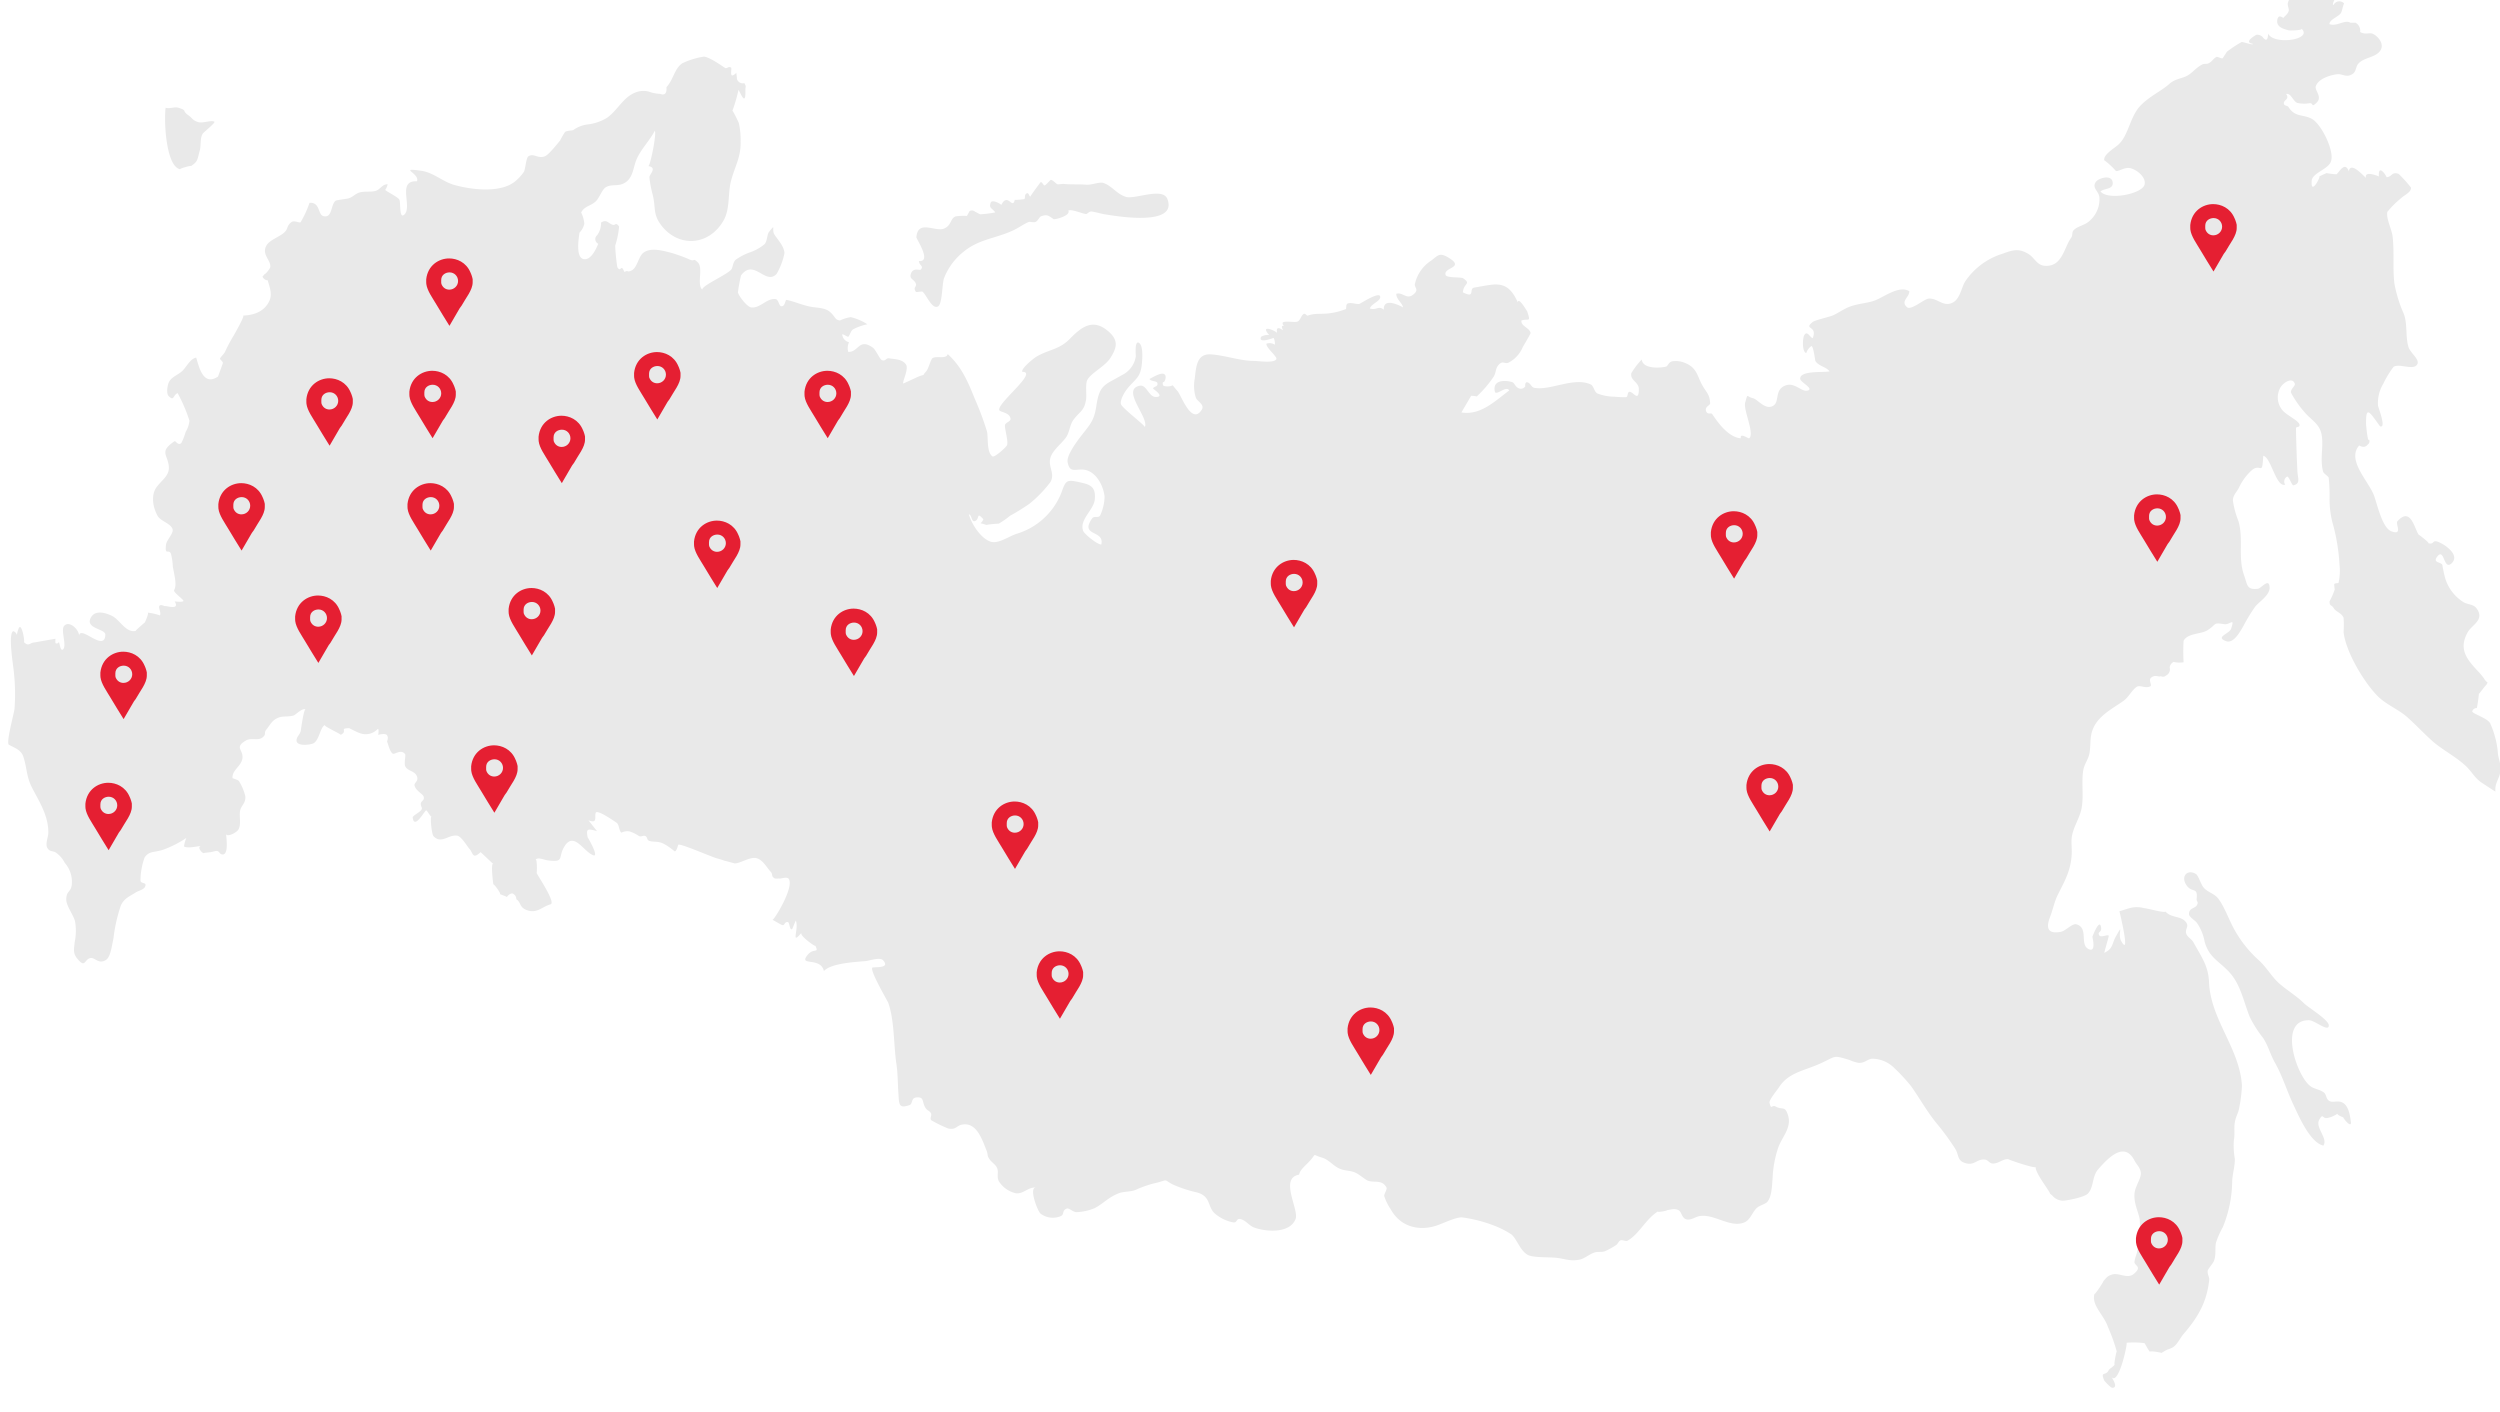 <svg width="1335" height="754" fill="none" xmlns="http://www.w3.org/2000/svg"><g clip-path="url(#clip0)"><path d="M96.244 90.374c-.45-.421 6.725-2.313 5.644-1.622 3.933-2.523 3.483-3.694 4.774-8.29.84-3.003 0-6.216 1.531-9.01.36-.69 7.116-6.006 6.275-6.487-1.802-.96-6.005.991-8.617.24-3.152-.96-3.002-2.102-5.374-3.724-3.513-2.553-.27-2.402-5.194-3.934-2.132-.66-4.744.69-6.845 0-.961 7.268.21 31.475 7.806 32.827zM1251.87 589.436c-2.73-2.373-6.01-.33-7.99-1.502-1.98-1.171-1.38-3.363-3-4.595-2.37-1.742-5.01-1.682-7.29-3.454-7.57-6.006-17.03-35.349-.55-35.079 3.01 0 10.57 6.668 10.54 2.764 0-3.004-10.96-9.521-13.27-11.834-4.11-4.084-9.42-7.118-13.6-10.932-3.66-3.363-6.45-8.349-10.48-12.013a63.093 63.093 0 01-12.82-15.948c-3-5.196-5.22-12.013-8.7-16.788-2.25-3.004-5.53-3.364-7.9-6.007-1.47-1.562-2.79-6.487-4.23-7.358-4.33-2.613-7.9.991-5.41 5.346 3.01 5.316 6.55 1.141 5.86 7.658-.21 2.132 1.2 1.592.18 3.574-1.02 1.982-4.32 1.412-4.29 4.926 0 1.411 3.39 3.453 4.17 4.535a25.273 25.273 0 014.17 10.091c2.34 8.319 7.09 9.971 12.76 15.857 6.46 6.728 7.93 15.798 11.32 24.297a61.928 61.928 0 007.18 11.323c2.73 4.205 3.78 8.71 6.27 13.125 4.2 7.448 6.34 15.016 10.03 22.795 2.85 6.007 8.77 19.882 15.85 21.534 2.67-3.844-4.56-9.731-2.19-13.815 2.37-4.085 1.35 0 4.89-1.052a14.224 14.224 0 004.78-2.132c0 .33.63.991 3.27 1.952-.78-.3 4.44 6.397 3.96 2.403-.42-3.003-.99-7.478-3.51-9.671z" fill="#E9E9E9"/><path d="M1316.6 408.906c3.27 3.003 4.5 6.007 8.14 8.71.51.36 7.71 5.105 7.8 5.075-.42-4.745 2.34-6.997 2.76-11.292.34-3.574-1.41-6.638-1.5-10.151a48.982 48.982 0 00-4.05-15.017c-1.44-2.733-9.49-5.136-9.58-6.307a2.345 2.345 0 012.47-1.802c.49-2.523.85-5.069 1.08-7.629.27 0 4.44-5.826 3.99-4.595.13-.499.38-.96.72-1.351a6.808 6.808 0 01-1.98-2.283 42.877 42.877 0 00-3.85-4.505c-5.52-6.006-9.81-11.412-4.77-20.272 2.22-3.905 9.25-6.518 4.59-12.704-1.71-2.253-4.86-1.893-7.02-3.304a22.833 22.833 0 01-9.64-12.614 66.431 66.431 0 01-1.53-7.118c-.39-1.622-5.13-1.111-3-4.175 4.23-6.006 3.45 7.539 7.98 3.184 5.05-4.835-5.49-11.293-8.37-11.713-1.86-.27-1.26 1.982-4.45.931 2.11.691-5.1-4.835-4.86-4.475-2.34-3.664-4.29-15.017-11.35-7.088-1.11 1.261 3.15 7.749-3.24 5.286-5.07-1.982-7.69-15.437-9.43-19.612-3.15-7.628-14.41-18.56-7.71-26.189 2 1.081 3.52.911 4.56-.511.42-.267.73-.683.87-1.166.13-.484.08-.999-.15-1.446-.78 1.742-1.59-8.109-1.59-7.899-.24-10.782 1.8-6.938 7.44.751 3.61 1.381-1.02-10.152-1.08-11.083-.27-4.082.71-8.15 2.83-11.653 1.52-3.181 3.36-6.2 5.49-9.01 3.18-1.982 10.51 2.073 12.58-1.231 1.65-2.673-3.54-6.007-4.59-9.25-1.77-5.586-.45-12.194-2.53-17.81a70.299 70.299 0 01-5.01-16.158c-.99-7.989 0-16.669-.96-25.078-.42-3.874-3.66-9.911-2.79-13.245a50.646 50.646 0 017.44-7.388c1.96-1.802 5.23-3.003 5.17-5.526a72.272 72.272 0 00-6.55-7.298c-3.84-1.442-3.48 1.592-6.57 1.742.51 0-4.57-7.959-4.03-.39-.48-.27-7.98-3.334-6.87.72-.96-.51-8.23-9.22-9.19-3.484-2.19-6.006-5.58 1.322-6.66 1.592-1.75-.099-3.48-.31-5.2-.63-1.38.54-2.74 1.162-4.05 1.862 1.44-.811-4.59 10.872-3.9 2.192.33-4.295 9-6.007 10.32-10.452 1.84-5.676-5.25-19.701-10.08-22.465-4.84-2.763-9.01-.69-12.64-6.427-.57-.84-2.16-.6-2.43-1.622-.61-2.252 3.3-2.252 1.17-5.346 2.61-.66 3.69 3.995 6 4.776 2.12.469 4.31.52 6.46.15 2.28-.3.75 2.763 3.9-.39 3.15-3.154-1.38-6.458-.48-8.8 1.5-3.965 7.62-5.797 11.32-6.277 2.76-.36 4.83 1.952 8.07 0 2.47-1.502 1.68-4.295 3.64-6.007 3-3.003 9-3.003 11.37-6.607 2.38-3.604-1.26-7.749-4.05-9.01-1.89-.781-3.99.72-6.72-.961a4.884 4.884 0 00-2.44-4.926h-2.76c-3-1.832-7.14 2.193-11.2.751 0-2.493 5.02-3.994 6.19-6.007.72-1.261.78-3.243 1.65-5.045a3.43 3.43 0 00-1.39-.927 3.45 3.45 0 00-1.67-.156c-.56.086-1.08.31-1.54.65a3.36 3.36 0 00-1.04 1.304c-2.14-.721 7.62-11.383-2.5-7.388-4.26-9.01-.48-6.968-6.75-3.514a44.339 44.339 0 01-8.47 4.324c-3.84 1.352-5.46 1.472-6.63 5.286-.42 1.352.72 3.484.42 4.385-.69 2.133-2.25 2.763-2.83 3.784 0 .24-2.58-2.432-3.24.901-.84 4.115 3.67 5.046 6.01 5.707.81.21 7.92 0 6.84-.931 6.52 6.006-15.01 9.01-17.77 2.643-.12 3.684-1.12 4.284-3 1.802a4.185 4.185 0 00-3.25-1.142s-7.47 3.995-1.89 4.836c.3.99-5.34-1.111-6-.961a59.212 59.212 0 00-7.96 5.255c.24-.15-2.34 3.514-2.04 3.334-.87.54-3-1.02-3.54-.6-2.01 1.231-2.16 2.402-4.21 3.423-.93.45-2.31 0-3.45.661-3.45 1.832-5.1 4.475-8.05 6.007-2.94 1.531-6.3 1.502-9.45 4.355-4 3.604-10.51 6.547-15.22 11.412-5.86 6.007-6.37 16.008-12.01 21.024-2.56 2.192-7.96 5.316-7.45 8.259a37.471 37.471 0 016.22 5.736c1.35.45 4.74-2.282 7.86-1.471 3.66.99 8.38 4.955 7.45 8.74-1.26 5.015-19.52 8.619-23.54 3.663 2.16-1.862 7.11-.901 6.48-5.045-.63-4.145-7.56-2.133-9 0-2.19 3.273 1.62 4.775 1.95 8.199.15 2.281-.22 4.566-1.07 6.687a15.19 15.19 0 01-3.86 5.566c-2.67 2.734-6.66 3.004-8.79 5.256-1.2 1.232-.36 2.703-1.35 4.025-3.88 5.316-4.72 15.647-14.05 15.016-4.33-.24-5.65-4.595-9.01-6.457-5.01-3.003-8.29-1.952-13.57 0a37.37 37.37 0 00-20 14.837c-2.31 3.814-2.76 10.421-8.01 11.803-4.3 1.141-7.12-3.003-11.47-2.673-2.31.15-9.43 6.457-11.53 4.625-3.78-3.274 1.44-5.436 1.17-8.589-5.49-3.274-13.51 3.183-18.49 5.015-4.087 1.502-9.522 1.622-14.055 3.574-2.702 1.171-5.074 2.793-7.686 4.115-2.012 1.021-9.998 2.673-11.319 3.754-5.284 4.204 2.732 1.682 0 8.619-1.501-.24-3.002-4.535-4.623-1.381-.781 1.622-1.171 8.649 1.17 9.37a6.996 6.996 0 012.733-3.754c1.11 0 1.951 7.629 2.161 7.989 1.681 2.763 5.645 3.003 7.536 5.496-2.432.811-15.882-.691-15.672 3.994 0 1.772 7.506 5.256 4.053 6.277-3.453 1.022-7.116-4.985-12.46-2.492-5.344 2.492-2.552 8.589-6.004 10.601-4.234 2.583-8.167-3.423-10.839-4.024-3.662-.871-2.552-3.003-4.113 2.253-1.171 3.964 5.224 16.728 2.102 19.161-.601.18-5.014-3.214-4.444 0-6.635-.511-12.279-8.41-15.311-12.975-.541-.811-2.853.751-3.363-2.012-.36-1.922 2.342-2.703 2.282-3.694-.24-4.745-1.832-5.616-3.933-9.22-3.003-5.016-2.793-9.611-9.398-12.314a12.734 12.734 0 00-6.905-.901c-2.102.601-2.252 2.433-3.183 2.793-1.561.571-12.519 1.922-13.09-3.754a40.901 40.901 0 00-5.554 7.268c-.811 3.965 4.023 4.685 3.993 8.56 0 6.667-2.552 2.162-4.473 1.501-1.922-.66-1.081 2.733-2.402 2.793a51.276 51.276 0 01-6.245-.27c-3.081-.02-6.133-.6-9.007-1.712-1.771-.931-1.921-4.054-3.603-4.835-9.007-4.085-21.406 3.394-30.023 1.832-1.831-.331-1.952-2.673-4.023-3.003-.991 0-1.051 2.072-.811 2.072a2.793 2.793 0 01-2.642 1.411c-2.672-.39-3.002-3.003-4.233-3.453-2.012-.841-10.989-2.223-9.427 4.955.57 2.583 6.274-3.544 7.655-.571-7.475 5.557-15.341 13.455-25.519 11.713l5.194-8.859c1.01-.017 2.019.094 3.002.33a60.049 60.049 0 009.007-10.512c1.441-2.282.841-4.625 3.002-6.697 2.162-2.072 3.003.18 5.134-.931a16.393 16.393 0 007.416-8.199c.42-.721 4.263-7.178 4.203-7.539-.48-2.823-5.374-3.664-4.893-6.697 3.993-1.231 5.133 1.381 3.002-5.076.27.841-4.444-7.838-4.954-4.625-2.762-6.007-5.794-9.701-12.249-9.52-2.222 0-8.617 1.261-11.049 1.681-3.002.541.901 6.007-6.005 2.523.331-5.045 4.654-4.295.18-7.478-1.2-.871-9.007 0-9.457-1.922-1.141-4.025 10.478-3.634 1.802-9.01-4.954-3.004-5.525-1.562-9.488 1.471a19.945 19.945 0 00-8.647 12.344c-.54 2.132 2.582 3.003-.96 5.827-3.543 2.823-5.525-1.532-9.007-.451 0 3.003 3.002 4.565 3.633 7.268 0 0-10.689-6.247-10.298 1.232-3.003-2.433-3.513.45-7.446-.631.57-2.463 5.794-3.935 5.524-6.337-.33-3.004-10.508 3.664-10.988 3.814-1.592.451-3.964-.841-6.245-.21-1.321.39-.691 2.733-1.081 3.003a36.435 36.435 0 01-9.247 2.313c-3.783.48-7.476-.211-11.109 1.201-.51.21-1.261-1.291-2.072-.931-1.531.721-1.831 3.424-3.362 4.085-1.531.66-7.026-.601-8.016.63a1.8 1.8 0 001.531 1.982c-2.002-.82-2.412-.11-1.231 2.133-2.672-1.982-3.753-1.532-3.273 1.321-1.291-1.441-9.337-4.655-4.203 1.142a7.046 7.046 0 00-4.323.931c-1.742 3.964 6.665.54 6.725.6a7.772 7.772 0 01.66 3.634 5.256 5.256 0 00-4.473-.57c-.63 1.922 5.825 6.937 5.254 8.229-1.081 2.402-9.998.961-12.009.991-7.326 0-15.462-3.003-22.878-3.484-7.416-.481-7.926 6.007-8.677 12.824a21.27 21.27 0 00.541 10.212c.72 2.192 5.194 3.754 3.002 6.787-5.434 8.109-11.048-8.74-12.85-10.301l-2.492-3.004a6.693 6.693 0 01-4.924.241c-.75-.961-.27-2.403 0-1.953.271.451 1.922-2.492.781-3.934-1.501-1.922-6.875 1.652-8.226 2.253.57 1.381 3.993.961 4.233 2.252.39 2.193-2.342 1.592-2.282 3.003 0 0 6.605 4.415 1.351 4.355-3.723 0-4.864-6.727-8.526-6.006-10.238 2.102 5.224 17.119 2.702 22.104.39-.781-12.28-10.241-12.76-12.344-.481-2.102 1.741-6.186 3.783-8.619 4.263-5.046 6.665-5.646 7.385-12.584.241-2.283.931-9.911-1.531-11.443-2.462-1.532-1.621 6.938-1.681 7.238a13.351 13.351 0 01-2.466 5.895 13.343 13.343 0 01-4.92 4.076c-9.307 5.466-12.009 4.806-13.75 16.879-1.111 7.088-3.003 9.22-7.596 15.017-2.372 3.003-8.317 10.902-7.686 14.506 1.201 6.817 4.803 3.003 9.877 4.355 5.825 1.531 9.308 8.739 9.878 14.175a25.59 25.59 0 01-2.402 10.092c-1.051 1.471-3.002 0-4.203 1.441-7.025 9.911 6.785 6.007 4.834 14.026-2.192 0-9.007-5.616-9.638-7.208-2.312-6.007 5.585-11.173 6.155-16.789.751-7.268-2.822-8.079-8.136-9.28-7.296-1.622-7.296-.901-9.848 6.006a37.137 37.137 0 01-23.538 21.474c-4.264 1.292-9.968 5.677-14.171 4.235-5.314-1.832-10.148-9.551-11.529-14.536 1.651.15 1.261 4.265 3.242 3.574 2.793-1.021.511-5.436 4.504-.961-1.351 3.183-3.002 1.351 1.501 3.003a62.203 62.203 0 016.755-.691 47.86 47.86 0 006.005-4.204 117.461 117.461 0 0010.298-6.367 65.057 65.057 0 0011.349-11.773c2.462-4.776-1.682-8.109 0-13.185 1.381-4.115 6.815-7.989 8.616-11.142 1.562-2.703 1.742-6.518 3.753-9.01 3.573-4.626 5.585-4.475 6.575-10.692.361-2.403-.48-8.169.631-10.302 1.981-3.814 9.697-7.388 12.49-12.013 3.182-5.196 4.593-9.25-1.712-14.386-7.986-6.517-13.931-1.922-20.175 4.475-5.705 5.826-11.169 5.526-17.804 9.49-1.531.901-8.437 6.488-7.476 8.079 8.737-.18-13.661 16.789-12.31 20.423.451 1.201 5.525 1.111 6.005 4.625.21 1.532-3.002 1.982-3.002 3.604 0 2.463 1.861 8.38 1.141 10.482-.361 1.021-6.756 6.757-7.776 6.007-3.333-2.343-2.132-10.362-3.003-13.515a156.114 156.114 0 00-6.184-16.639c-3.693-9.01-6.906-17.359-14.712-24.477-.72 2.853-6.005.811-8.076 2.132-1.081.751-2.132 5.677-3.483 7.148-1.351 1.472-1.291 1.622-1.321 1.832a20.988 20.988 0 00-4.203 1.562l-6.545 3.003c-1.111 0 3.002-7.688 1.351-10.091-1.982-3.003-6.185-2.823-9.007-3.334-1.742-.3-1.892 1.802-3.933.931-1.021-.45-3.303-5.586-4.744-6.607-7.536-5.376-7.626 2.493-13.15 2.253a7.268 7.268 0 01.39-5.166 4.745 4.745 0 01-3.633-4.205c.481-.27 3.003 1.562 3.243 1.262 1.081-1.142 1.321-3.334 2.732-4.025a27.832 27.832 0 017.446-2.613 27.603 27.603 0 00-8.827-3.814 20 20 0 00-5.795 1.772c-3.002-.361-2.311-2.163-5.674-4.835-2.522-2.013-7.145-1.953-9.938-2.493-4.563-.871-9.307-3.004-12.97-3.664-.66 0-.72 3.784-2.822 3.363-1.231-.24-1.351-3.604-3.002-3.784-4.714-.6-8.166 5.046-13 4.445-2.132-.24-6.635-6.007-7.086-8.049.392-3.03.943-6.038 1.652-9.01 6.875-9.4 13.15 5.556 19.034-.871a36.028 36.028 0 004.174-11.052c-.211-3.754-3.513-7.088-5.315-9.851-1.801-2.763 1.021-6.397-2.852-1.592-1.261 1.562-.87 4.715-2.402 6.608a24.74 24.74 0 01-7.445 4.264 30.73 30.73 0 00-8.137 4.175c-1.441 1.502-1.441 4.145-2.251 5.136-2.342 2.823-15.282 8.349-15.522 10.692-3.003-2.643.69-11.533-2.342-14.477-3.033-2.943-1.051.211-5.194-1.922a92.113 92.113 0 00-9.007-3.213c-4.174-1.021-10.538-3.004-14.622-.21-3.002 2.012-3.362 8.349-6.845 9.79-2.582 1.052-.931-.57-3.573.631-1.861-4.835-1.801.721-3.753-2.553a107.04 107.04 0 01-1.141-11.442 47.76 47.76 0 002.102-10.272c-2.011-2.673-1.801-.27-3.633-.961-2.372-.931-3.002-3.003-6.004-1.141a10.904 10.904 0 01-2.072 6.727 2.728 2.728 0 00-.985 2.456c.057.459.229.896.502 1.27.272.375.634.674 1.053.869-.87 2.193-3.572 8.35-7.175 8.26-5.194 0-3.243-11.203-2.852-14.176a9.92 9.92 0 002.582-4.775 17.019 17.019 0 00-1.682-6.007c1.772-3.484 5.285-3.484 7.867-6.007 1.831-1.772 3.212-6.007 5.103-7.358 3.543-2.252 7.206 0 11.109-3.003 3.903-3.004 3.723-8.2 5.765-12.584 2.401-5.166 6.815-9.55 9.487-14.687 1.051 1.442-2.342 18.44-3.423 18.861 4.954.871.391 4.505.541 6.007.32 3.043.882 6.056 1.681 9.01 1.891 7.268 0 10.512 4.654 16.608 9.187 12.014 25.519 11.053 33.295-2.642 3.513-6.217 2.192-14.296 3.933-21.024 1.982-7.568 5.405-12.884 5.134-21.023.092-3.34-.231-6.68-.96-9.941-.211-.63-3.393-7.238-3.453-6.397a86.592 86.592 0 003.273-11.263c.75.72 3.963 9.731 3.692.27 0-2.703.631-1.561-.54-3.904a3.272 3.272 0 01-3.963-2.192 27.536 27.536 0 00-.39-3.364 3.726 3.726 0 01-2.222 1.502c-1.081-.541 0-3.905-.571-4.265-1.591-.931-2.101 1.051-3.482 0-2.132-1.472-8.497-5.797-11.049-5.827a41.517 41.517 0 00-11.409 3.514c-4.263 2.733-4.863 9.01-8.526 12.764.26 3.344-.871 4.545-3.393 3.604a20.378 20.378 0 01-6.215-1.26 11.434 11.434 0 00-7.145.6c-6.455 2.553-9.638 9.85-15.192 13.575a25.336 25.336 0 01-10.088 3.394 16.839 16.839 0 00-7.716 3.003c-.45.33-3.272.24-4.413 1.021a47.31 47.31 0 00-2.642 4.595c-1.111 1.262-6.005 7.659-8.197 8.44-3.873 1.381-5.794-1.893-8.736 0-1.261.87-1.562 6.847-2.402 8.289a24.402 24.402 0 01-4.954 5.286c-7.656 6.006-22.638 4.384-32.245 1.681-6.005-1.681-11.199-6.667-17.474-7.538-12.85-1.832-.75 1.291-2.402 5.616-11.168-.69-1.831 14.326-7.085 18.02-2.402 1.712-1.591-6.607-2.282-8.139-.69-1.531-7.325-4.595-7.566-5.316A8.676 8.676 0 00207 98.391c-3.002 0-3.753 2.673-6.365 3.514-2.612.841-6.004 0-9.007.991-1.921.661-3.572 2.523-5.464 3.003-1.291.391-6.485.901-6.995 1.322-2.672 2.222-1.621 9.49-6.515 8.169-3.003-.811-1.592-7.508-7.386-7.088a53.019 53.019 0 01-4.744 10.362c-.69.57-3.452-1.232-4.984 0-2.612 2.102-1.531 3.183-3.452 5.195-2.432 2.553-8.046 4.145-9.788 7.208-2.762 4.836 2.372 7.809 2.042 11.383 0 .991-2.852 4.295-3.003 3.874l-1.17 1.412a3.332 3.332 0 002.822 1.982c.45 2.283 2.702 6.788.93 10.782-2.672 6.007-8.526 7.809-14.11 8.019 1.11 0-4.654 10.001-5.104 10.812a79.046 79.046 0 00-4.474 8.409c-.39 1.021-2.252 2.673-2.732 3.694-.24.481 1.711 1.682 1.501 2.463-.21.781-2.582 7.208-2.582 7.178-7.866 5.316-10.088-4.925-11.649-10.121-3.332.691-5.074 4.925-7.476 7.178-2.401 2.252-6.004 3.153-7.265 6.337-.6 1.502-1.321 5.556 0 6.998 3.002 3.003 2.221-.361 4.803-1.562a82.244 82.244 0 016.335 14.776 14.65 14.65 0 01-2.041 6.007 33.052 33.052 0 01-2.252 5.827c-1.862 1.771-3.002-1.352-3.723-.871-8.226 5.616-3.663 6.997-3.002 13.304.45 5.076-3.513 7.118-6.485 11.113-2.973 3.994-2.312 10.271.45 15.317 1.561 3.003 7.386 4.174 8.076 7.388.45 2.162-3.272 5.676-3.542 8.079-.751 6.187 1.47 2.102 2.612 4.805a30.853 30.853 0 011.02 6.938c.841 4.595 2.282 9.761.721 12.464-.66 1.141 4.383 4.565 4.894 5.646.51 1.081-4.354.511-4.624.451 3.002 4.895-4.443 2.282-5.014 2.492-.57.211-2.011-1.021-3.002-.27-.99.751.99 3.814.15 5.256a30.012 30.012 0 00-6.755-1.502c1.411-.48-1.321 5.286-1.261 5.226.06-.06-5.615 4.715-4.804 4.505-5.074 1.382-8.526-5.646-12.37-7.749-1.92-1.051-9.187-4.354-11.769.841-3.002 5.857 7.927 5.767 7.806 9.01-.39 9.731-13.48-5.556-14.05.631.27-3.003-5.074-8.559-7.927-5.376-2.071 2.283 1.652 10.602-.66 12.584-1.501 1.261-1.741-4.115-2.282-3.874a1.11 1.11 0 01-1.711.48 12.002 12.002 0 010-2.312s-11.379 1.982-11.199 1.982c-2.522 0-3.002 2.553-5.764-.3.87.901-.931-10.332-2.582-7.449a16.355 16.355 0 00-1.081 3.724 3.005 3.005 0 00-1.862-2.012c-3.002 1.021 0 18.651.24 21.564a108.43 108.43 0 01.39 19.792c-.27 2.613-4.653 18.321-3.001 19.312 3.002 1.681 6.515 2.643 7.746 6.487 1.951 6.006 1.53 10.632 4.803 16.849 3.933 7.478 8.527 14.716 8.497 23.516 0 2.552-1.771 6.006-.51 8.259 1.26 2.252 3.242 1.411 4.653 2.553a14.773 14.773 0 014.654 5.436 15.317 15.317 0 013.783 9.31c.3 6.908-3.003 4.715-3.003 10.271 0 3.274 3.843 8.29 4.654 11.473.671 3.709.62 7.513-.15 11.203-.27 3.183-1.081 5.706 1.11 8.499 4.864 6.187 3.814.33 7.627 0 2.131-.15 4.233 3.574 8.076.961 2.342-1.592 3.002-7.358 3.903-11.533a84.124 84.124 0 013.903-17.389c1.771-4.054 5.194-5.166 7.806-6.938 1.501-1.021 4.504-1.501 5.194-3.243 1.08-2.643-2.402-1.172-2.492-3.274a37.064 37.064 0 012.192-12.223c2.372-3.605 5.134-2.613 9.757-4.115a55.198 55.198 0 0012.55-6.367 17.596 17.596 0 00-1.26 4.595c2.371 1.171 7.055-.21 9.576-.33-2.792 0-.78 3.303.991 3.964-.72-.27 3.513-.511 2.822-.541 1.261 0 3.003-.69 3.964-.72 1.771 0 1.381 1.802 3.272 1.892 3.002 0 2.222-7.118 1.861-10.752 1.111 1.471 5.465-.991 6.425-2.373 1.862-2.703.421-7.268 1.051-10.271.631-3.004 3.003-3.754 2.792-7.629a27.197 27.197 0 00-3.332-8.049c-.36-.781-3.513-1.622-3.513-1.682-.36-4.445 4.864-6.367 5.314-10.812.451-4.445-4.503-5.616 1.862-9.31 2.822-1.652 6.275.27 8.706-1.532 2.432-1.802.691-2.402 2.072-4.144 2.282-2.823 3.183-5.436 7.146-6.728 1.951-.66 5.104-.18 7.445-.931 1.381-.45 4.444-4.024 6.485-3.303-.99-.361-2.522 10.992-2.552 11.292-.39 2.012-1.711 2.823-2.161 4.385-1.381 4.625 7.716 3.244 9.007 2.403 3.002-1.712 3.482-8.47 6.004-9.731-1.08.54 9.007 5.015 8.437 5.286 4.113-2.133-1.141-3.484 4.563-3.574 0 0 4.534 2.342 5.495 2.583a8.766 8.766 0 009.577-2.013c1.021-.871.42 3.004.39 3.004-.03 0 3.843-1.142 4.744.24.901 1.382 0 3.003 0 3.364.631 1.441 1.471 5.406 3.002 6.427.961.661 4.444-2.673 6.666.3.36.481-.661 5.076 0 6.367 1.201 2.703 5.013 2.433 6.214 5.286 1.201 2.853-1.591 3.454-1.201 5.106.631 2.733 4.384 4.445 4.834 5.856.901 2.763-2.822 1.953-1.021 5.797.991 2.072-4.983 4.024-4.803 5.496.93 6.697 6.545-4.205 7.235-3.904.691.3 1.742 2.733 2.853 3.453-.931-.6 0 9.341 1.05 10.362 4.174 4.325 7.926-.991 12.55-.33 2.372.33 5.554 6.006 6.575 6.997 2.042 2.163 1.501 6.007 6.005 1.802 0 0 6.575 6.187 6.815 6.397-1.441-1.231-.36 8.71 0 10.842.3-.39 4.564 5.406 3.363 5.106 1.051.511 3.002 1.081 3.873 1.622a4.027 4.027 0 012.762-1.952 3.24 3.24 0 012.252 3.153c2.582 1.622 1.471 4.175 5.404 5.707 5.614 2.192 8.226-1.742 12.88-3.004 3.002-.811-7.026-15.497-7.476-16.818.21.69.42-8.169-.631-6.968 1.412-1.592 4.174 0 6.936.36 8.647 1.081 5.104-1.592 8.406-7.208 5.164-8.8 10.328 2.583 15.612 4.445 3.303 1.171-3.152-9.971-3.002-9.43-.991-4.866-.15-4.896 4.954-3.454l-4.564-5.797c5.014 1.923 3.153-1.591 3.843-3.934.691-2.343 11.619 5.616 11.379 5.376 1.261 1.321 1.111 4.265 2.372 5.166a6.99 6.99 0 014.263-.691 18.803 18.803 0 015.044 2.463c1.291.66 2.222-.451 3.423 0 1.201.45.811 2.192 2.132 2.613 2.552.78 4.443 0 7.595 1.471a32.451 32.451 0 015.795 3.995c1.051.781 1.891-3.004 2.102-3.364.81-1.051 18.314 6.757 21.016 7.328 1.294.334 2.568.745 3.813 1.232.54 0 5.134 1.381 5.404 1.381 3.273-.18 8.106-3.634 11.499-2.823 3.393.811 5.494 4.985 7.776 7.448 1.021 1.111 0 2.193 1.891 3.304.661.39 2.372 0 2.733.15.36.15 3.722-1.051 4.743 0 3.453 4.115-7.776 22.405-8.556 21.984 1.441.811 3.182 1.832 4.503 2.553 2.372 1.262 1.441-1.501 3.663-1.321 1.021 0 .961 5.105 2.432 3.604 0 0 1.801-4.505 1.861-4.355 1.802 4.505-3.002 13.515 3.003 6.517-1.231 1.472 7.926 7.899 7.415 6.848 2.102 4.445-.84.991-4.053 4.865-5.314 6.427 6.755.811 8.647 8.68 3.663-4.115 16.483-4.805 21.947-5.286 1.771 0 7.926-2.373 9.637-.451 3.723 4.115-3.002 3.544-5.494 3.845-2.492.3 7.986 18.02 8.257 18.861 3.332 9.31 2.852 22.585 4.353 32.646.78 5.286.69 10.241 1.051 15.467.42 6.007 0 8.59 6.004 6.487 1.682-.6.721-3.754 3.483-4.054 4.473-.481 3.002 2.162 4.834 5.286 1.021 1.802 2.191 1.682 3.002 3.003.811 1.322-.781 2.703.27 3.904a72.074 72.074 0 009.007 4.385c4.504.871 4.264-1.712 7.926-2.162 7.416-.961 10.298 8.349 12.43 13.605 1.261 3.003 0 2.673 2.072 5.436.48.691 2.552 2.313 3.302 3.484 1.621 2.583 0 4.655 1.201 7.598a14.514 14.514 0 009.157 6.608c4.083.6 6.605-3.484 10.839-3.004-4.114-.33.84 12.644 2.371 13.876a10.953 10.953 0 0010.839 1.351c2.011-.931.48-3.003 3.212-4.054 1.201-.451 3.303 2.012 5.345 1.922a28.155 28.155 0 009.607-2.163c4.654-2.492 7.146-5.676 12.67-7.868 3.002-1.202 6.665-.631 9.607-2.073a57.756 57.756 0 0111.229-3.694c6.005-1.682 3.002-1.621 8.256 1.082a69.059 69.059 0 0012.82 4.204c7.206 2.042 5.585 6.968 9.007 10.782a21.027 21.027 0 009.968 5.136c2.822.661 1.651-2.373 4.413-1.652 2.763.721 4.444 3.484 7.056 4.445 6.005 2.252 19.095 3.484 22.187-4.565 1.922-4.986-8.797-21.864 1.862-23.636.48-2.553 3.152-4.625 5.374-6.968 4.473-4.685.93-3.904 6.995-2.102 3.723 1.111 6.005 4.625 9.668 6.006 2.492 1.051 5.404.751 8.166 2.043 2.192 1.021 5.074 3.694 6.605 4.234 3.423 1.262 7.566-.811 9.908 3.724.42.811-1.411 3.514-1.261 4.415a27.027 27.027 0 003.482 7.118c4.954 9.01 14.231 11.653 23.509 9.01 3.933-1.111 10.688-4.745 14.501-4.685a74.496 74.496 0 0117.473 4.505 48.309 48.309 0 019.007 4.625c3.003 2.553 4.684 9.01 9.007 11.052 3.213 1.442 11.379.961 15.192 1.442 4.684.571 7.566 2.042 12.58.841 2.402-.601 5.104-3.003 7.746-3.754 1.741-.511 3.513 0 5.314-.601a40.586 40.586 0 005.825-3.183c1.05-.511 1.441-2.103 2.462-2.613 1.02-.511 3.002.69 3.843.15 6.154-3.424 9.877-11.803 16.332-15.678-.991.901 6.425-.66 4.413-.63 1.562 0 4.114-1.232 6.456 0 1.741.871 1.621 3.904 3.963 4.805 2.341.901 5.044-1.231 7.175-1.622 7.866-1.441 16.453 6.487 24.019 3.364 3.422-1.412 4.353-6.007 7.115-8.079 1.231-.991 4.474-1.892 5.254-3.003 2.372-3.004 2.402-8.5 2.763-13.065a57.69 57.69 0 013.002-15.857c1.921-5.497 7.115-10.422 5.314-16.819-1.621-5.797-3.002-3.003-6.665-5.046-2.222-1.231-2.342 2.223-3.333-2.072-.33-1.412 4.294-6.998 5.014-8.139 5.014-7.959 13.39-8.83 22.127-12.794 8.737-3.965 6.545-4.595 15.612-1.862a19.37 19.37 0 004.894 1.531c3.393.15 4.594-2.072 7.236-2.222a16.848 16.848 0 0111.765 4.985 95.255 95.255 0 018.86 9.551c4.35 6.007 8.38 13.455 13.81 20.062 3.56 4.301 6.86 8.814 9.88 13.515 2.13 3.454.81 6.457 5.79 7.749 4.39 1.141 5.62-2.102 9.52-2.042 2.34 0 2.76 2.192 4.89 2.162 3.01 0 5.56-2.763 8.26-2.283-1.08-.18 13.45 4.956 14.47 4.145-.21 2.583 4.87 9.461 6.46 12.013 1.05 1.562 1.23 2.073 1.17 2.163l1.29 1.081a7.542 7.542 0 002.4 1.914 7.54 7.54 0 002.97.789c1.41.18 11.56-1.712 13.54-3.724 3.25-3.274 2.23-9.01 5.38-12.794 6.54-7.659 14.53-14.867 19.66-4.746.96 1.893 3.46 4.115 3.31 6.998-.15 2.883-3.01 6.638-3.4 10.482-.39 5.496 2.1 9.671 2.8 13.875.32 5.517-.1 11.051-1.24 16.459-.39 2.312-1.26 3.724-1.56 6.006-.3 2.283 4.45 2.433-.24 6.457-3.42 3.004-7.83-.57-11.44.361-3 .811-3.42 2.012-5.1 3.754 1.32-1.352-5.25 8.68-4.5 6.307-2.01 6.397 4.77 11.172 7.11 18.02 1.9 4.273 3.47 8.68 4.72 13.185-.15-.961-1.87 8.199-1.05 6.787-.7 1.232-3.01 2.373-3.31 3.154-1.53 3.243-4.59.24-2.34 5.436 0 .18 3.36 3.904 4.32 3.904 3.01 0 .66-3.934-.45-5.796 3.67 4.805 8.5-16.879 8.08-18.261 3.16-.25 6.34-.179 9.49.211.33.15 1.89 3.543 3 4.655-.33-.691 5.28.24 6.18.57.48-.39 3.19-1.862 3.01-1.772 1.05-.272 2.06-.687 3-1.231 2.25-1.291 4.05-5.166 5.7-7.088 8.2-9.46 12.52-17.599 13.72-28.982.15-1.472-1.14-3.003-.78-4.895.18-.931 2.74-3.755 3.25-5.046 1.38-3.424.45-6.577 1.17-9.971a47.624 47.624 0 013.66-8.229 66.87 66.87 0 004.98-24.778c.24-4.114 1.53-7.839 1.38-11.773-.58-3.259-.75-6.58-.48-9.881.57-3.243 0-6.007.45-9.19.46-3.184 1.81-5.016 2.29-7.538a78.573 78.573 0 001.56-12.224c-1.14-20.032-16.73-35.289-17.57-55.261-.39-9.01-4.08-13.575-8.25-21.264-1.05-1.922-3.18-2.823-3.85-4.565-.99-2.643 1.48-3.664 0-6.007-2.55-3.934-7.95-2.282-11.19-6.006-.69.901-9.01-1.622-11.41-1.802a14.362 14.362 0 00-6.97-.181c-1.77.391-4.59 1.412-6.18 1.832 0 0 6.21 25.409.9 15.858-2.04-3.664 1.62-10.151-2.67-2.643-2.38 4.145-1.39 6.637-6.31 9.01-.15 0 2.37-8.439 2.37-9.01 0-1.201-4.14 1.051-4.98-.24-1.35-2.103 1.14-1.472.93-3.935-.57-6.006-4.38 3.785-4.68 4.565 0 .301 2.31 9.01-2.26 6.488-4.56-2.523.3-11.203-6.24-13.095-2.31-.661-5.68 3.514-8.44 4.025-6.78 1.231-8.04-1.892-5.64-8.049 1.41-3.604 2.25-7.899 3.87-11.263 3.78-7.688 7.27-13.275 7.66-22.375.15-3.333-.33-5.496 0-8.679.75-5.617 4.23-10.152 5.28-15.678 1.23-6.397-.18-13.695.9-20.332.51-3.004 2.52-5.556 3.18-8.44.94-4.144.21-8.469 1.6-12.524 2.67-7.898 10.53-11.653 16.69-16.007 2.82-2.013 4.59-6.007 7.26-7.599 1.66-.931 4.78 1.141 7.09-.21 1.11-.631-1.23-3.244.42-4.595 2.28-1.832 3.93-.18 5.22-.781.44.232.94.322 1.43.257.49-.064.95-.28 1.31-.617.77-.371 1.39-1 1.74-1.78.36-.779.43-1.658.21-2.485.05-.645.28-1.264.66-1.792a3.6 3.6 0 011.47-1.212c1.73.411 3.53.472 5.28.181-.2-3.812-.2-7.632 0-11.443 2.17-4.205 9.37-3.454 12.79-5.676 5.23-3.364 2.62-4.175 9.01-3.214 3 .451 5.76-3.994 3.54 2.523-.9 2.613-8.73 4.355-2.61 6.547 3.96 1.412 7.39-4.985 9.16-7.989a92.307 92.307 0 016.42-10.541c1.92-2.403 7.75-6.007 7.63-10.062-.21-5.616-4.38.421-6.31.631-6 .661-5.49-2.132-7.29-7.118-3.45-9.671-.24-19.101-3-28.922a49.303 49.303 0 01-3.01-10.992c0-3.004 2.05-4.625 3.22-6.908a28.743 28.743 0 017.17-9.641c4.75-3.513 5.2 3.695 5.83-7.448 4.2.751 6.72 16.909 11.71 15.437a3.09 3.09 0 01-.48-1.168c-.07-.418-.05-.847.05-1.259.11-.412.3-.796.56-1.128.27-.333.6-.605.98-.8 1.08.241 2.49 4.866 3.27 4.686 3.96-.901 2.34-3.845 2.16-7.208-.39-7.509-.69-16.699-.78-23.306 0-.961 2.49-.21 1.8-2.163-.69-1.952-6.99-4.985-8.77-7.148a10.606 10.606 0 01-2.72-6.336c-.17-2.357.45-4.705 1.76-6.668 2.41-3.003 6.37-4.655 7.33-1.321.3 1.051-2.31 2.733-2.1 4.595a54.014 54.014 0 006.9 10.061c3.85 4.745 8.41 6.397 9.52 12.614 1.11 6.217-1.02 12.824.75 19.461.36 1.352 2.73 2.403 3 3.364.37 3.492.53 7.002.48 10.512-.11 5.244.6 10.474 2.11 15.497a104.174 104.174 0 013.21 20.693 28.38 28.38 0 01-.54 9.37c0 .421-2.1 0-2.31.871.02.909.12 1.813.3 2.703a42.724 42.724 0 01-2.8 6.398c0 2.673 1.11 1.681 2.26 3.634 1.14 1.952 4.14 2.462 5.25 5.105.17 2.54.17 5.089 0 7.629 1.08 10.241 10.51 26.309 18.01 34.028 4.72 4.805 11.17 7.117 16.01 11.442 4.83 4.325 9.18 9.01 13.81 13.125 5.28 4.475 12.13 8.019 17.29 12.794z" fill="#E9E9E9"/><path d="M488.918 151.131c1.051 2.072-1.651 2.102.15 4.685.331.45 3.003-.421 3.663 0 2.132 2.012 5.104 9.551 8.166 7.809 2.402-1.352 2.102-12.284 3.273-15.227a33.756 33.756 0 0110.148-13.786c8.316-6.937 17.143-7.178 26.39-11.442 3.003-1.352 5.495-3.214 8.347-4.535 1.081-.511 2.822.45 4.083-.211 1.261-.66 2.012-2.853 3.002-3.003 3.333-1.141 3.993 0 6.515 1.592.541.36 9.248-1.772 7.836-4.565 1.802-.931 7.596 1.742 9.488 1.832.72 0 1.561-1.502 3.002-1.322 2.072.271 4.384 1.021 6.575 1.412 5.134.841 39.601 7.028 33.837-8.079-2.492-6.547-17.294.33-22.188-1.171-4.893-1.502-7.506-6.007-12.159-7.479-2.012-.57-6.275 1.232-9.007.991-3.723-.33-9.007 0-12.22-.45l-2.852.27c-.871 0-2.372-2.162-3.813-2.433-.24 0-2.612 2.824-3.272 3.004-.661.18-1.351-2.012-2.192-1.742 0 0-5.764 7.628-5.404 7.688-.991-.21-.781-2.432-2.162-1.621-1.381.811-.3 2.793-1.351 3.003-1.62.244-3.255.375-4.894.39-1.231 5.436-3.693-4.204-7.175 2.673-.451-.54-4.954-3.183-5.675-1.171-1.081 3.003.601 2.673 2.462 5.166a54.328 54.328 0 01-7.956 1.021c-.54 0-2.462-1.352-2.762-1.291a2.49 2.49 0 00-3.002-.421l-1.411 2.583a30.683 30.683 0 00-6.005.24c-3.002 1.111-2.072 4.565-6.005 6.427-4.804 2.253-14.141-5.075-15.011 4.716 0 .931 8.406 13.334 1.381 12.704 0 2.462 3.002 2.643.81 4.685-.33.33-4.113-1.322-5.104 2.162-.99 2.733 1.531 2.823 2.492 4.896z" fill="#E9E9E9"/><path d="M77.814 356.96c-.128-.48-.388-.992-.58-1.44-2.304-5.536-7.337-7.52-11.402-7.52-5.44 0-11.432 3.648-12.232 11.168v1.536c0 .064.022.64.053.928.449 3.584 3.277 7.392 5.388 10.976 2.273 3.84 4.63 7.617 6.966 11.392 1.44-2.464 2.875-4.96 4.283-7.36.383-.704.829-1.408 1.213-2.08.256-.448.745-.896.968-1.312 2.272-4.16 5.929-8.352 5.929-12.48v-1.696c0-.447-.555-2.015-.586-2.112zm-11.882 7.712c-1.6 0-3.35-.799-4.214-3.008-.128-.351-.118-1.056-.118-1.12v-.992c0-2.816 2.39-4.096 4.47-4.096 2.56 0 4.54 2.048 4.54 4.609 0 2.56-2.118 4.607-4.678 4.607zM187.814 210.96c-.128-.48-.388-.992-.581-1.44-2.303-5.536-7.337-7.52-11.401-7.52-5.44 0-11.432 3.648-12.232 11.168v1.536c0 .064.022.64.053.928.449 3.584 3.277 7.392 5.388 10.976 2.273 3.84 4.63 7.617 6.966 11.392 1.44-2.464 2.875-4.96 4.283-7.36.383-.704.829-1.408 1.213-2.08.256-.448.745-.896.968-1.312 2.272-4.16 5.929-8.352 5.929-12.48v-1.696c0-.447-.555-2.015-.586-2.112zm-11.882 7.712c-1.599 0-3.35-.799-4.214-3.008-.128-.351-.118-1.056-.118-1.12v-.992c0-2.816 2.39-4.096 4.47-4.096 2.56 0 4.54 2.048 4.54 4.609 0 2.56-2.118 4.607-4.678 4.607zm65.882 48.288c-.128-.48-.388-.992-.581-1.44-2.303-5.536-7.337-7.52-11.401-7.52-5.44 0-11.432 3.648-12.232 11.168v1.536c0 .064.022.64.053.928.449 3.584 3.277 7.392 5.388 10.976 2.273 3.84 4.63 7.617 6.966 11.392 1.44-2.464 2.875-4.96 4.283-7.36.383-.704.829-1.408 1.213-2.08.256-.448.745-.896.968-1.312 2.272-4.16 5.929-8.352 5.929-12.48v-1.696c0-.447-.555-2.015-.586-2.112zm-11.882 7.712c-1.599 0-3.35-.799-4.214-3.008-.128-.351-.118-1.056-.118-1.12v-.992c0-2.816 2.39-4.096 4.47-4.096 2.56 0 4.54 2.048 4.54 4.609 0 2.56-2.118 4.607-4.678 4.607zm65.882 48.288c-.128-.48-.388-.992-.581-1.44-2.303-5.536-7.337-7.52-11.401-7.52-5.44 0-11.432 3.648-12.232 11.168v1.536c0 .064.022.64.053.928.449 3.584 3.277 7.392 5.388 10.976 2.273 3.84 4.63 7.617 6.966 11.392 1.44-2.464 2.875-4.96 4.283-7.36.383-.704.829-1.408 1.213-2.08.256-.448.745-.896.968-1.312 2.272-4.16 5.929-8.352 5.929-12.48v-1.696c0-.447-.555-2.015-.586-2.112zm-11.882 7.712c-1.599 0-3.35-.799-4.214-3.008-.128-.351-.118-1.056-.118-1.12v-.992c0-2.816 2.39-4.096 4.47-4.096 2.56 0 4.54 2.048 4.54 4.609 0 2.56-2.118 4.607-4.678 4.607zm183.882 3.288c-.128-.48-.388-.992-.581-1.44-2.303-5.536-7.337-7.52-11.401-7.52-5.44 0-11.432 3.648-12.232 11.168v1.536c0 .064.022.64.053.928.449 3.584 3.277 7.392 5.388 10.976 2.273 3.84 4.63 7.617 6.966 11.392 1.44-2.464 2.875-4.96 4.283-7.36.383-.704.829-1.408 1.213-2.08.256-.448.745-.896.968-1.312 2.272-4.16 5.929-8.352 5.929-12.48v-1.696c0-.447-.555-2.015-.586-2.112zm-11.882 7.712c-1.599 0-3.35-.799-4.214-3.008-.128-.351-.118-1.056-.118-1.12v-.992c0-2.816 2.39-4.096 4.47-4.096 2.56 0 4.54 2.048 4.54 4.609 0 2.56-2.118 4.607-4.678 4.607zm246.882-33.712c-.128-.48-.388-.992-.581-1.44-2.303-5.536-7.337-7.52-11.401-7.52-5.44 0-11.432 3.648-12.232 11.168v1.536c0 .064.022.64.053.928.449 3.584 3.277 7.392 5.388 10.976 2.273 3.84 4.63 7.617 6.966 11.392 1.44-2.464 2.875-4.96 4.283-7.36.383-.704.829-1.408 1.213-2.08.256-.448.745-.896.968-1.312 2.272-4.16 5.929-8.352 5.929-12.48v-1.696c0-.447-.555-2.015-.586-2.112zm-11.882 7.712c-1.599 0-3.35-.799-4.214-3.008-.128-.351-.118-1.056-.118-1.12v-.992c0-2.816 2.39-4.096 4.47-4.096 2.56 0 4.54 2.048 4.54 4.609 0 2.56-2.118 4.607-4.678 4.607zm246.882-33.712c-.128-.48-.388-.992-.581-1.44-2.303-5.536-7.337-7.52-11.401-7.52-5.44 0-11.432 3.648-12.232 11.168v1.536c0 .064.022.64.053.928.449 3.584 3.277 7.392 5.388 10.976 2.273 3.84 4.63 7.617 6.966 11.392 1.44-2.464 2.875-4.96 4.283-7.36.383-.704.829-1.408 1.213-2.08.256-.448.745-.896.968-1.312 2.272-4.16 5.929-8.352 5.929-12.48v-1.696c0-.447-.555-2.015-.586-2.112zm-11.882 7.712c-1.599 0-3.35-.799-4.214-3.008-.128-.351-.118-1.056-.118-1.12v-.992c0-2.816 2.39-4.096 4.47-4.096 2.56 0 4.54 2.048 4.54 4.609 0 2.56-2.118 4.607-4.678 4.607zm237.878-16.712c-.12-.48-.38-.992-.58-1.44-2.3-5.536-7.33-7.52-11.4-7.52-5.44 0-11.43 3.648-12.23 11.168v1.536c0 .064.02.64.05.928.45 3.584 3.28 7.392 5.39 10.976 2.27 3.84 4.63 7.617 6.97 11.392 1.44-2.464 2.87-4.96 4.28-7.36.38-.704.83-1.408 1.21-2.08.26-.448.75-.896.97-1.312 2.27-4.16 5.93-8.352 5.93-12.48v-1.696c0-.447-.55-2.015-.59-2.112zm-11.88 7.712c-1.6 0-3.35-.799-4.21-3.008-.13-.351-.12-1.056-.12-1.12v-.992c0-2.816 2.39-4.096 4.47-4.096 2.56 0 4.54 2.048 4.54 4.609 0 2.56-2.12 4.607-4.68 4.607zm41.88-162.712c-.12-.48-.38-.992-.58-1.44-2.3-5.536-7.33-7.52-11.4-7.52-5.44 0-11.43 3.648-12.23 11.168v1.536c0 .064.02.64.05.928.45 3.584 3.28 7.392 5.39 10.976 2.27 3.84 4.63 7.617 6.97 11.392 1.44-2.464 2.87-4.96 4.28-7.36.38-.704.83-1.408 1.21-2.08.26-.448.75-.896.97-1.312 2.27-4.16 5.93-8.352 5.93-12.48v-1.696c0-.447-.55-2.015-.59-2.112zm-11.88 7.712c-1.6 0-3.35-.799-4.21-3.008-.13-.351-.12-1.056-.12-1.12v-.992c0-2.816 2.39-4.096 4.47-4.096 2.56 0 4.54 2.048 4.54 4.609 0 2.56-2.12 4.607-4.68 4.607zm-17.12 533.288c-.12-.48-.38-.992-.58-1.44-2.3-5.536-7.33-7.52-11.4-7.52-5.44 0-11.43 3.648-12.23 11.168v1.536c0 .064.02.64.05.928.45 3.584 3.28 7.392 5.39 10.976 2.27 3.84 4.63 7.617 6.97 11.392 1.44-2.464 2.87-4.96 4.28-7.36.38-.704.83-1.408 1.21-2.08.26-.448.75-.896.97-1.312 2.27-4.16 5.93-8.352 5.93-12.48v-1.696c0-.447-.55-2.015-.59-2.112zm-11.88 7.712c-1.6 0-3.35-.799-4.21-3.008-.13-.351-.12-1.056-.12-1.12v-.992c0-2.816 2.39-4.096 4.47-4.096 2.56 0 4.54 2.048 4.54 4.609 0 2.56-2.12 4.607-4.68 4.607zM743.814 546.96c-.128-.48-.388-.992-.581-1.44-2.303-5.536-7.337-7.52-11.401-7.52-5.44 0-11.432 3.648-12.232 11.168v1.536c0 .064.022.64.053.928.449 3.584 3.277 7.392 5.388 10.976 2.273 3.84 4.63 7.617 6.966 11.392 1.44-2.464 2.875-4.96 4.283-7.36.383-.704.829-1.408 1.213-2.08.256-.448.745-.896.968-1.312 2.272-4.16 5.929-8.352 5.929-12.48v-1.696c0-.447-.555-2.015-.586-2.112zm-11.882 7.712c-1.599 0-3.35-.799-4.214-3.008-.128-.351-.118-1.056-.118-1.12v-.992c0-2.816 2.39-4.096 4.47-4.096 2.56 0 4.54 2.048 4.54 4.609 0 2.56-2.118 4.607-4.678 4.607zM553.814 436.96c-.128-.48-.388-.992-.581-1.44-2.303-5.536-7.337-7.52-11.401-7.52-5.44 0-11.432 3.648-12.232 11.168v1.536c0 .064.022.64.053.928.449 3.584 3.277 7.392 5.388 10.976 2.273 3.84 4.63 7.617 6.966 11.392 1.44-2.464 2.875-4.96 4.283-7.36.383-.704.829-1.408 1.213-2.08.256-.448.745-.896.968-1.312 2.272-4.16 5.929-8.352 5.929-12.48v-1.696c0-.447-.555-2.015-.586-2.112zm-11.882 7.712c-1.599 0-3.35-.799-4.214-3.008-.128-.351-.118-1.056-.118-1.12v-.992c0-2.816 2.39-4.096 4.47-4.096 2.56 0 4.54 2.048 4.54 4.609 0 2.56-2.118 4.607-4.678 4.607zM362.814 196.96c-.128-.48-.388-.992-.581-1.44-2.303-5.536-7.337-7.52-11.401-7.52-5.44 0-11.432 3.648-12.232 11.168v1.536c0 .064.022.64.053.928.449 3.584 3.277 7.392 5.388 10.976 2.273 3.84 4.63 7.617 6.966 11.392 1.44-2.464 2.875-4.96 4.283-7.36.383-.704.829-1.408 1.213-2.08.256-.448.745-.896.968-1.312 2.272-4.16 5.929-8.352 5.929-12.48v-1.696c0-.447-.555-2.015-.586-2.112zm-11.882 7.712c-1.599 0-3.35-.799-4.214-3.008-.128-.351-.118-1.056-.118-1.12v-.992c0-2.816 2.39-4.096 4.47-4.096 2.56 0 4.54 2.048 4.54 4.609 0 2.56-2.118 4.607-4.678 4.607zm-99.118-57.712c-.128-.48-.388-.992-.581-1.44-2.303-5.536-7.337-7.52-11.401-7.52-5.44 0-11.432 3.648-12.232 11.168v1.536c0 .064.022.64.053.928.449 3.584 3.277 7.392 5.388 10.976 2.273 3.84 4.63 7.617 6.966 11.392 1.44-2.464 2.875-4.96 4.283-7.36.383-.704.829-1.408 1.213-2.08.256-.448.745-.896.968-1.312 2.272-4.16 5.929-8.352 5.929-12.48v-1.696c0-.447-.555-2.015-.586-2.112zm-11.882 7.712c-1.599 0-3.35-.799-4.214-3.008-.128-.351-.118-1.056-.118-1.12v-.992c0-2.816 2.39-4.096 4.47-4.096 2.56 0 4.54 2.048 4.54 4.609 0 2.56-2.118 4.607-4.678 4.607zM140.814 266.96c-.128-.48-.388-.992-.581-1.44-2.303-5.536-7.337-7.52-11.401-7.52-5.44 0-11.432 3.648-12.232 11.168v1.536c0 .064.022.64.053.928.449 3.584 3.277 7.392 5.388 10.976 2.273 3.84 4.63 7.617 6.966 11.392 1.44-2.464 2.875-4.96 4.283-7.36.383-.704.829-1.408 1.213-2.08.256-.448.745-.896.968-1.312 2.272-4.16 5.929-8.352 5.929-12.48v-1.696c0-.447-.555-2.015-.586-2.112zm-11.882 7.712c-1.599 0-3.35-.799-4.214-3.008-.128-.351-.118-1.056-.118-1.12v-.992c0-2.816 2.39-4.096 4.47-4.096 2.56 0 4.54 2.048 4.54 4.609 0 2.56-2.118 4.607-4.678 4.607zM69.814 426.96c-.128-.48-.388-.992-.58-1.44-2.304-5.536-7.337-7.52-11.402-7.52-5.44 0-11.432 3.648-12.232 11.168v1.536c0 .064.022.64.053.928.449 3.584 3.277 7.392 5.388 10.976 2.273 3.84 4.63 7.617 6.966 11.392 1.44-2.464 2.875-4.96 4.283-7.36.383-.704.829-1.408 1.213-2.08.256-.448.745-.896.968-1.312 2.272-4.16 5.929-8.352 5.929-12.48v-1.696c0-.447-.555-2.015-.586-2.112zm-11.882 7.712c-1.6 0-3.35-.799-4.214-3.008-.128-.351-.118-1.056-.118-1.12v-.992c0-2.816 2.39-4.096 4.47-4.096 2.56 0 4.54 2.048 4.54 4.609 0 2.56-2.118 4.607-4.678 4.607zM311.814 230.96c-.128-.48-.388-.992-.581-1.44-2.303-5.536-7.337-7.52-11.401-7.52-5.44 0-11.432 3.648-12.232 11.168v1.536c0 .064.022.64.053.928.449 3.584 3.277 7.392 5.388 10.976 2.273 3.84 4.63 7.617 6.966 11.392 1.44-2.464 2.875-4.96 4.283-7.36.383-.704.829-1.408 1.213-2.08.256-.448.745-.896.968-1.312 2.272-4.16 5.929-8.352 5.929-12.48v-1.696c0-.447-.555-2.015-.586-2.112zm-11.882 7.712c-1.599 0-3.35-.799-4.214-3.008-.128-.351-.118-1.056-.118-1.12v-.992c0-2.816 2.39-4.096 4.47-4.096 2.56 0 4.54 2.048 4.54 4.609 0 2.56-2.118 4.607-4.678 4.607zM577.814 516.96c-.128-.48-.388-.992-.581-1.44-2.303-5.536-7.337-7.52-11.401-7.52-5.44 0-11.432 3.648-12.232 11.168v1.536c0 .064.022.64.053.928.449 3.584 3.277 7.392 5.388 10.976 2.273 3.84 4.63 7.617 6.966 11.392 1.44-2.464 2.875-4.96 4.283-7.36.383-.704.829-1.408 1.213-2.08.256-.448.745-.896.968-1.312 2.272-4.16 5.929-8.352 5.929-12.48v-1.696c0-.447-.555-2.015-.586-2.112zm-11.882 7.712c-1.599 0-3.35-.799-4.214-3.008-.128-.351-.118-1.056-.118-1.12v-.992c0-2.816 2.39-4.096 4.47-4.096 2.56 0 4.54 2.048 4.54 4.609 0 2.56-2.118 4.607-4.678 4.607zM956.814 416.96c-.128-.48-.388-.992-.581-1.44-2.303-5.536-7.337-7.52-11.401-7.52-5.44 0-11.432 3.648-12.232 11.168v1.536c0 .064.022.64.053.928.449 3.584 3.277 7.392 5.388 10.976 2.273 3.84 4.63 7.617 6.966 11.392 1.44-2.464 2.875-4.96 4.283-7.36.383-.704.829-1.408 1.213-2.08.256-.448.745-.896.968-1.312 2.272-4.16 5.929-8.352 5.929-12.48v-1.696c0-.447-.555-2.015-.586-2.112zm-11.882 7.712c-1.599 0-3.35-.799-4.214-3.008-.128-.351-.118-1.056-.118-1.12v-.992c0-2.816 2.39-4.096 4.47-4.096 2.56 0 4.54 2.048 4.54 4.609 0 2.56-2.118 4.607-4.678 4.607zM275.814 406.96c-.128-.48-.388-.992-.581-1.44-2.303-5.536-7.337-7.52-11.401-7.52-5.44 0-11.432 3.648-12.232 11.168v1.536c0 .064.022.64.053.928.449 3.584 3.277 7.392 5.388 10.976 2.273 3.84 4.63 7.617 6.966 11.392 1.44-2.464 2.875-4.96 4.283-7.36.383-.704.829-1.408 1.213-2.08.256-.448.745-.896.968-1.312 2.272-4.16 5.929-8.352 5.929-12.48v-1.696c0-.447-.555-2.015-.586-2.112zm-11.882 7.712c-1.599 0-3.35-.799-4.214-3.008-.128-.351-.118-1.056-.118-1.12v-.992c0-2.816 2.39-4.096 4.47-4.096 2.56 0 4.54 2.048 4.54 4.609 0 2.56-2.118 4.607-4.678 4.607zM394.814 286.96c-.128-.48-.388-.992-.581-1.44-2.303-5.536-7.337-7.52-11.401-7.52-5.44 0-11.432 3.648-12.232 11.168v1.536c0 .064.022.64.053.928.449 3.584 3.277 7.392 5.388 10.976 2.273 3.84 4.63 7.617 6.966 11.392 1.44-2.464 2.875-4.96 4.283-7.36.383-.704.829-1.408 1.213-2.08.256-.448.745-.896.968-1.312 2.272-4.16 5.929-8.352 5.929-12.48v-1.696c0-.447-.555-2.015-.586-2.112zm-11.882 7.712c-1.599 0-3.35-.799-4.214-3.008-.128-.351-.118-1.056-.118-1.12v-.992c0-2.816 2.39-4.096 4.47-4.096 2.56 0 4.54 2.048 4.54 4.609 0 2.56-2.118 4.607-4.678 4.607zm70.882-87.712c-.128-.48-.388-.992-.581-1.44-2.303-5.536-7.337-7.52-11.401-7.52-5.44 0-11.432 3.648-12.232 11.168v1.536c0 .064.022.64.053.928.449 3.584 3.277 7.392 5.388 10.976 2.273 3.84 4.63 7.617 6.966 11.392 1.44-2.464 2.875-4.96 4.283-7.36.383-.704.829-1.408 1.213-2.08.256-.448.745-.896.968-1.312 2.272-4.16 5.929-8.352 5.929-12.48v-1.696c0-.447-.555-2.015-.586-2.112zm-11.882 7.712c-1.599 0-3.35-.799-4.214-3.008-.128-.351-.118-1.056-.118-1.12v-.992c0-2.816 2.39-4.096 4.47-4.096 2.56 0 4.54 2.048 4.54 4.609 0 2.56-2.118 4.607-4.678 4.607zm-199.118-7.712c-.128-.48-.388-.992-.581-1.44-2.303-5.536-7.337-7.52-11.401-7.52-5.44 0-11.432 3.648-12.232 11.168v1.536c0 .064.022.64.053.928.449 3.584 3.277 7.392 5.388 10.976 2.273 3.84 4.63 7.617 6.966 11.392 1.44-2.464 2.875-4.96 4.283-7.36.383-.704.829-1.408 1.213-2.08.256-.448.745-.896.968-1.312 2.272-4.16 5.929-8.352 5.929-12.48v-1.696c0-.447-.555-2.015-.586-2.112zm-11.882 7.712c-1.599 0-3.35-.799-4.214-3.008-.128-.351-.118-1.056-.118-1.12v-.992c0-2.816 2.39-4.096 4.47-4.096 2.56 0 4.54 2.048 4.54 4.609 0 2.56-2.118 4.607-4.678 4.607zM181.814 326.96c-.128-.48-.388-.992-.581-1.44-2.303-5.536-7.337-7.52-11.401-7.52-5.44 0-11.432 3.648-12.232 11.168v1.536c0 .064.022.64.053.928.449 3.584 3.277 7.392 5.388 10.976 2.273 3.84 4.63 7.617 6.966 11.392 1.44-2.464 2.875-4.96 4.283-7.36.383-.704.829-1.408 1.213-2.08.256-.448.745-.896.968-1.312 2.272-4.16 5.929-8.352 5.929-12.48v-1.696c0-.447-.555-2.015-.586-2.112zm-11.882 7.712c-1.599 0-3.35-.799-4.214-3.008-.128-.351-.118-1.056-.118-1.12v-.992c0-2.816 2.39-4.096 4.47-4.096 2.56 0 4.54 2.048 4.54 4.609 0 2.56-2.118 4.607-4.678 4.607z" fill="#E51F32"/></g><defs><clipPath id="clip0"><path fill="#fff" d="M0 0h1335v754H0z"/></clipPath></defs></svg>